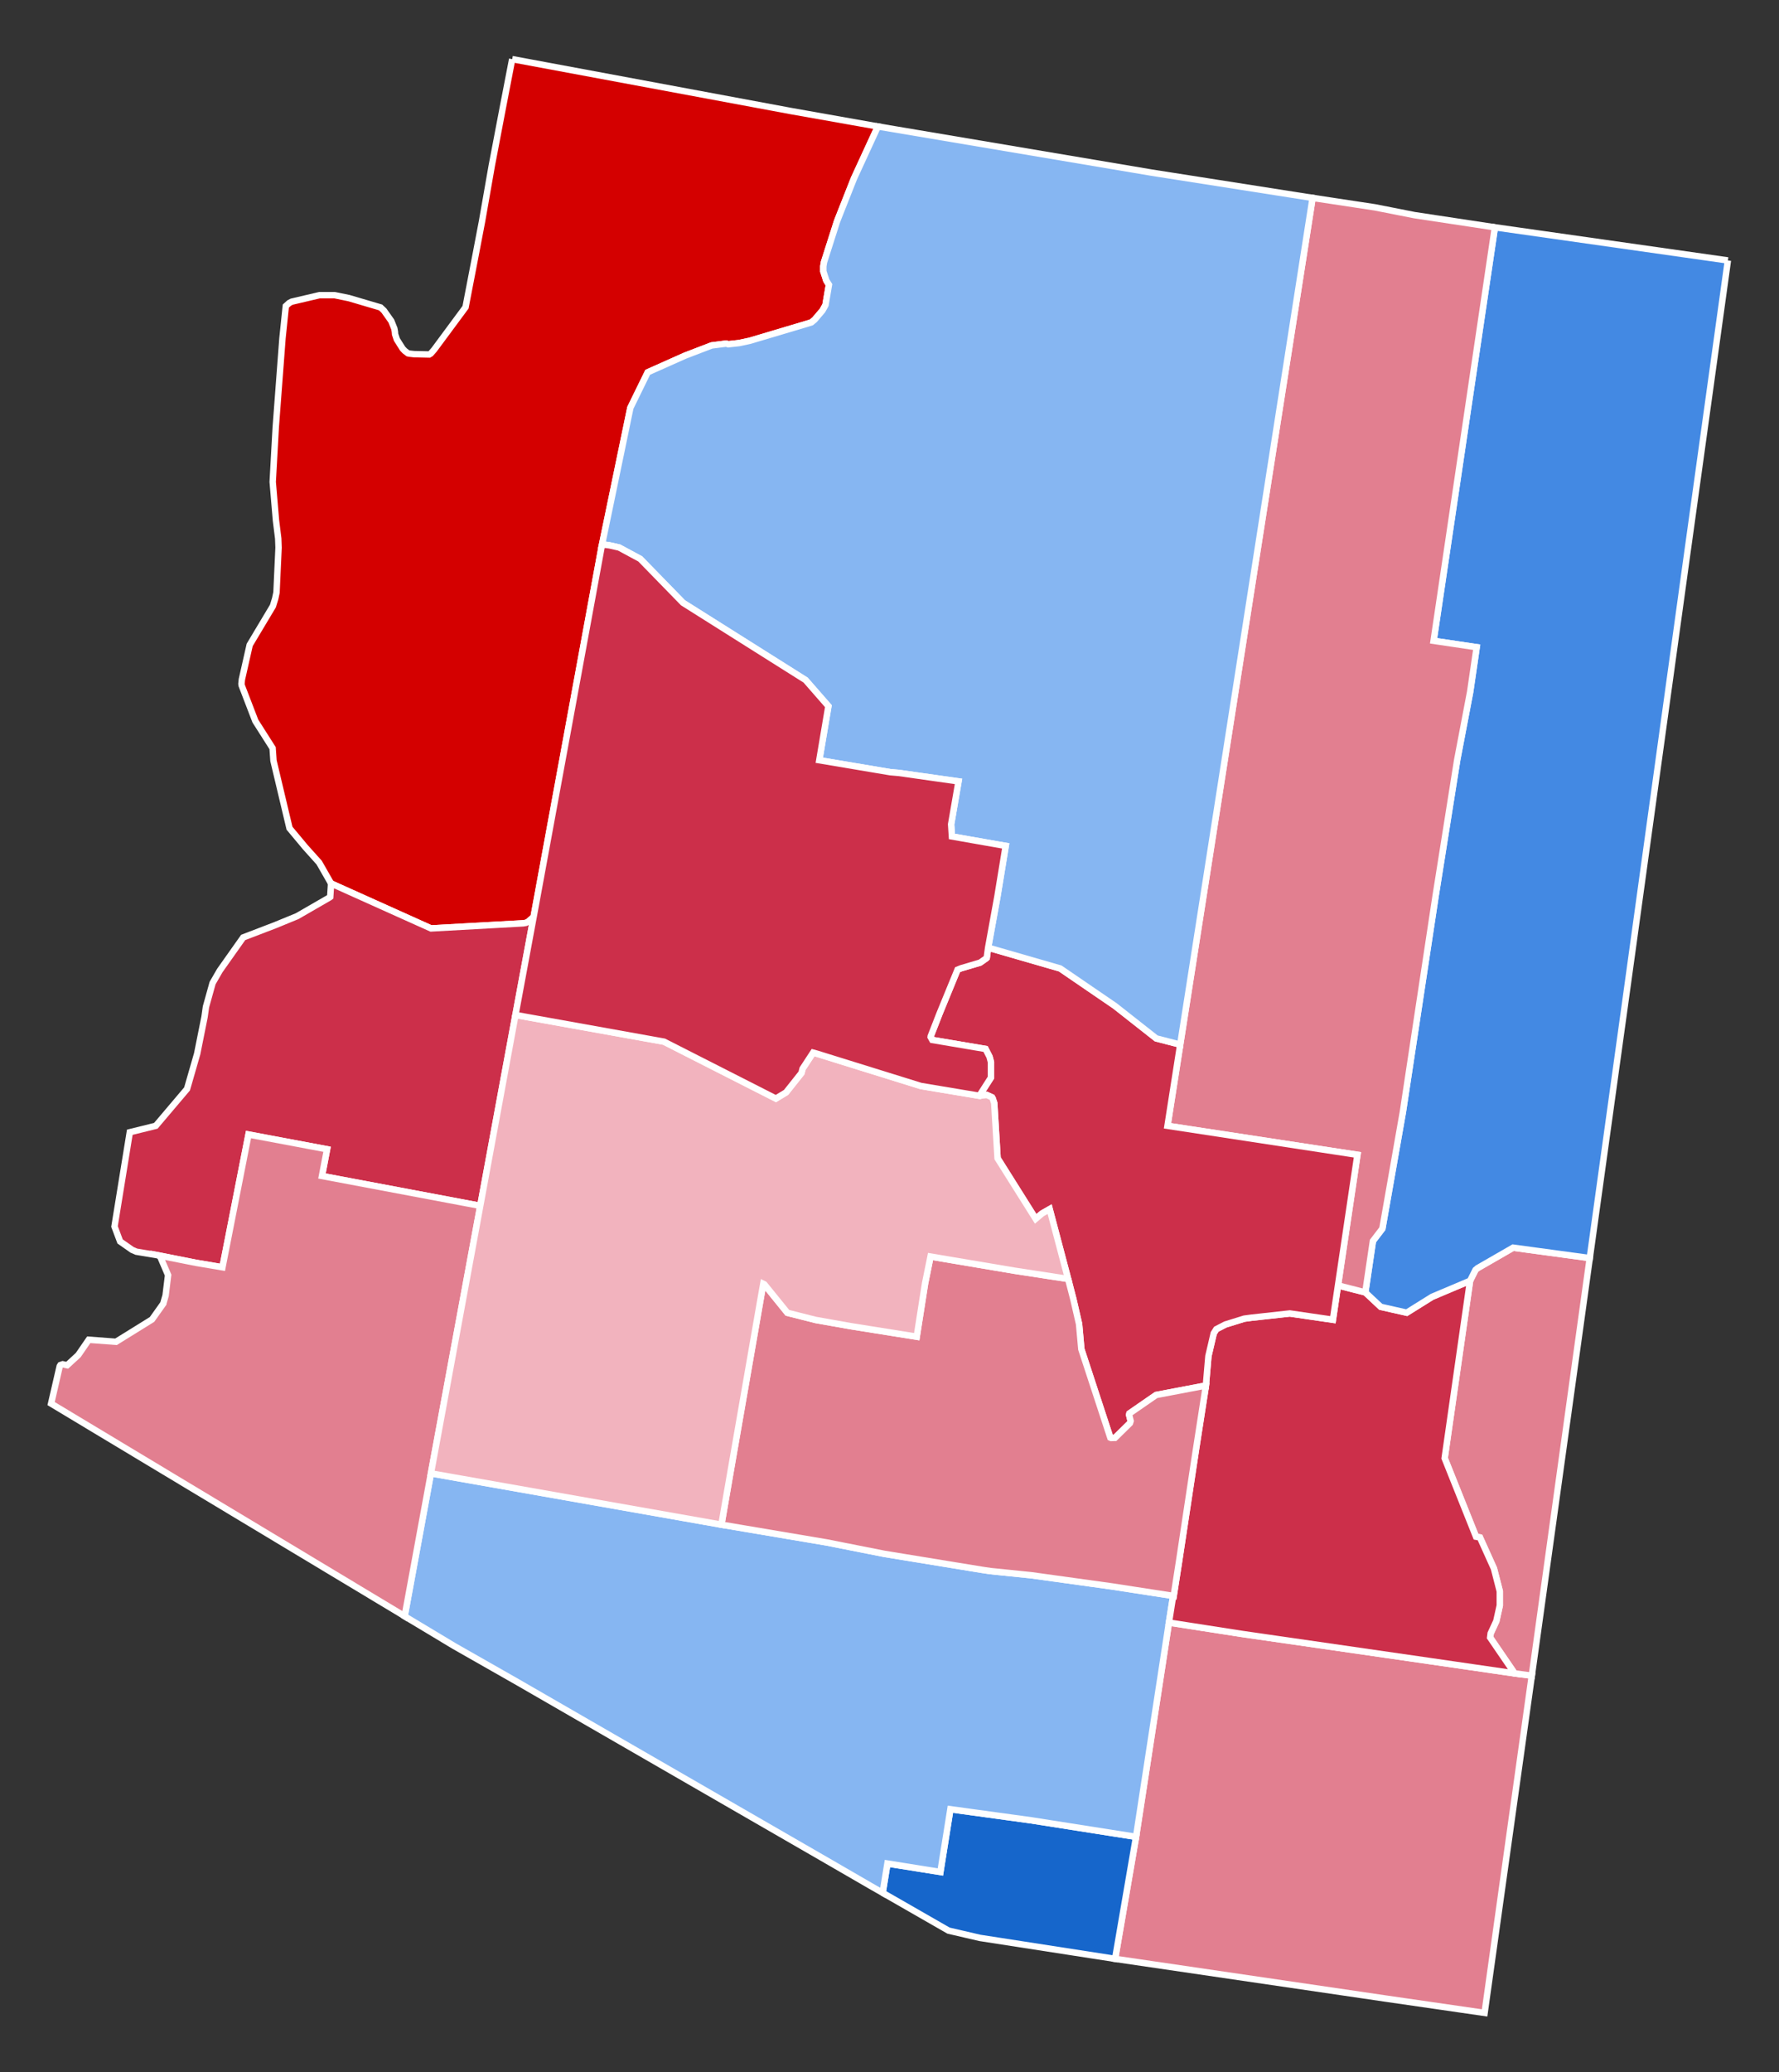 <?xml version="1.0" encoding="UTF-8" standalone="no"?>
<!-- Created with Inkscape (http://www.inkscape.org/) -->

<svg
   xmlns:dc="http://purl.org/dc/elements/1.1/"
   xmlns:cc="http://creativecommons.org/ns#"
   xmlns:rdf="http://www.w3.org/1999/02/22-rdf-syntax-ns#"
   xmlns:svg="http://www.w3.org/2000/svg"
   xmlns="http://www.w3.org/2000/svg"
   xmlns:sodipodi="http://sodipodi.sourceforge.net/DTD/sodipodi-0.dtd"
   xmlns:inkscape="http://www.inkscape.org/namespaces/inkscape"
   width="277.461"
   height="322.972"
   id="svg6527"
   sodipodi:version="0.32"
   inkscape:version="0.48.2 r9819"
   version="1.0"
   sodipodi:docname="Arizona GOP.svg"
   inkscape:output_extension="org.inkscape.output.svg.inkscape">
  <rect width="100%" height="100%" fill="#333333" stroke="none"/>
  <defs
     id="defs6529">
    <inkscape:perspective
       sodipodi:type="inkscape:persp3d"
       inkscape:vp_x="0 : 526.18109 : 1"
       inkscape:vp_y="0 : 1000 : 0"
       inkscape:vp_z="744.09448 : 526.18109 : 1"
       inkscape:persp3d-origin="372.04724 : 350.78739 : 1"
       id="perspective6535" />
  </defs>
  <sodipodi:namedview
     id="base"
     pagecolor="#ffffff"
     bordercolor="#666666"
     borderopacity="1.0"
     gridtolerance="10000"
     guidetolerance="10"
     objecttolerance="10"
     inkscape:pageopacity="0.0"
     inkscape:pageshadow="2"
     inkscape:zoom="0.92124352"
     inkscape:cx="95.793191"
     inkscape:cy="178.69224"
     inkscape:document-units="px"
     inkscape:current-layer="layer1"
     showgrid="false"
     inkscape:window-width="1024"
     inkscape:window-height="721"
     inkscape:window-x="-4"
     inkscape:window-y="-4"
     inkscape:window-maximized="0" />
  <g
     inkscape:label="Layer 1"
     inkscape:groupmode="layer"
     id="layer1"
     transform="translate(-310.272,-394.474)">
    <path
       style="font-size:12px;fill:#d40000;fill-opacity:1;fill-rule:nonzero;stroke:#ffffff;stroke-width:1;stroke-miterlimit:4;stroke-dasharray:none"
       d="M 390.156,403.691 L 433.618,411.78 L 447.192,414.187 L 443.467,422.271 L 440.948,428.636 L 440.779,429.094 L 438.781,435.354 L 438.68,435.981 L 438.68,436.759 L 439.138,438.182 L 439.558,438.861 L 439.018,442.019 L 438.559,442.853 L 437.324,444.306 L 436.832,444.716 L 436.258,444.9 L 427.219,447.592 L 425.544,447.949 L 423.851,448.136 L 423.532,448.031 L 421.263,448.32 L 417.152,449.894 L 411.294,452.504 L 408.586,458.035 L 404.151,479.428 L 393.491,537.414 L 392.608,538.172 L 392.289,538.323 L 391.865,538.394 L 377.498,539.19 L 361.91,532.183 L 360.048,528.927 L 357.896,526.532 L 355.425,523.569 L 352.924,513.04 L 352.789,511.091 L 350.097,506.862 L 347.964,501.312 L 347.93,501.057 L 347.998,500.381 L 349.214,494.996 L 352.838,488.939 L 353.191,487.787 L 353.398,486.821 L 353.446,485.74 L 353.717,479.833 L 353.664,478.41 L 353.311,475.571 L 352.804,469.582 L 353.277,461.099 L 354.325,447.224 L 354.817,442.485 L 354.851,442.177 L 355.377,441.704 L 355.763,441.501 L 360.097,440.484 L 362.47,440.484 L 364.7,440.942 L 369.627,442.395 L 370.153,442.887 L 371.302,444.513 L 371.775,445.699 L 371.843,446.071 L 371.861,446.173 L 371.895,446.578 L 372.166,447.389 L 373.063,448.812 L 373.401,449.165 L 373.893,449.541 L 374.096,449.59 L 374.858,449.676 L 377.209,449.729 L 377.242,449.71 L 377.378,449.635 L 377.445,449.59 L 377.971,448.996 L 382.879,442.365 L 384.52,433.852 L 385.451,428.974 L 386.991,420.187 L 387.178,419.215 L 388.699,411.239 L 390.156,403.691"
       id="AZ_Mohave"
       inkscape:label="Mohave, AZ" />
    <path
       style="font-size:12px;fill:#cc2f4a;fill-opacity:1;fill-rule:nonzero;stroke:#ffffff;stroke-width:1;stroke-miterlimit:4;stroke-dasharray:none"
       d="M 361.91,532.183 L 377.498,539.19 L 391.865,538.394 L 392.289,538.323 L 392.608,538.172 L 393.491,537.414 L 390.663,552.678 L 385.181,582.43 L 360.487,577.777 L 361.283,573.613 L 349.03,571.311 L 344.967,592.009 L 340.874,591.318 L 335.05,590.165 L 331.528,589.576 L 330.871,589.287 L 329.004,587.98 L 328.16,585.731 L 328.13,585.648 L 330.514,570.958 L 334.573,569.956 L 339.447,564.203 L 341.025,558.72 L 342.174,552.982 L 342.395,551.409 L 343.428,547.703 L 344.562,545.739 L 348.201,540.594 L 353.191,538.683 L 356.612,537.279 L 361.689,534.35 L 361.775,534.282 L 361.91,532.183"
       id="AZ_La_Paz"
       inkscape:label="La Paz, AZ" />
    <path
       style="font-size:12px;fill:#e27f90;fill-opacity:1;fill-rule:nonzero;stroke:#ffffff;stroke-width:1;stroke-miterlimit:4;stroke-dasharray:none"
       d="M 546.503,655.309 L 549.181,655.662 L 541.817,708.229 L 526.417,705.999 L 484.188,699.803 L 487.455,680.783 L 492.584,647.386 L 503.906,649.147 L 533.676,653.446 L 546.503,655.309"
       id="AZ_Cochise"
       inkscape:label="Cochise, AZ" />
    <path
       style="font-size:12px;fill:#1666cb;fill-opacity:1;fill-rule:nonzero;stroke:#ffffff;stroke-width:1;stroke-miterlimit:4;stroke-dasharray:none"
       d="M 447.936,689.51 L 448.679,684.944 L 456.941,686.262 L 458.499,676.48 L 471.075,678.207 L 487.455,680.783 L 484.188,699.803 L 463.099,696.536 L 458.21,695.402 L 447.936,689.51"
       id="AZ_Santa_Cruz"
       inkscape:label="Santa Cruz, AZ" />
    <path
       style="font-size:12px;fill:#86b6f2;fill-opacity:1;fill-rule:nonzero;stroke:#ffffff;stroke-width:1;stroke-miterlimit:4;stroke-dasharray:none"
       d="M 422.788,632.125 L 439.205,634.896 L 448.206,636.676 L 463.422,639.162 L 464.759,639.361 L 471.105,640.007 L 483.699,641.753 L 493.241,643.225 L 492.584,647.386 L 487.455,680.783 L 471.075,678.207 L 458.499,676.48 L 456.941,686.262 L 448.679,684.944 L 447.936,689.51 L 445.991,688.399 L 439.814,684.824 L 390.952,656.646 L 381.17,651.081 L 373.382,646.406 L 377.479,624.13 L 422.788,632.125"
       id="AZ_Pima"
       inkscape:label="Pima, AZ" />
    <path
       style="font-size:12px;fill:#e27f90;fill-opacity:1;fill-rule:nonzero;stroke:#ffffff;stroke-width:1;stroke-miterlimit:4;stroke-dasharray:none"
       d="M 539.549,594.112 L 540.394,592.419 L 540.717,592.144 L 546.267,588.949 L 558.219,590.571 L 549.181,655.662 L 546.503,655.309 L 542.681,649.721 L 542.763,649.064 L 543.646,647.153 L 544.187,644.712 L 544.187,642.511 L 543.274,638.959 L 541.089,634.115 L 540.48,634.002 L 535.587,621.765 L 539.549,594.112"
       id="AZ_Greenlee"
       inkscape:label="Greenlee, AZ" />
    <path
       style="font-size:12px;fill:#cc2f4a;fill-opacity:1;fill-rule:nonzero;stroke:#ffffff;stroke-width:1;stroke-miterlimit:4;stroke-dasharray:none"
       d="M 523.214,595.922 L 525.618,598.171 L 529.666,599.084 L 533.627,596.613 L 539.549,594.112 L 535.587,621.765 L 540.48,634.002 L 541.089,634.115 L 543.274,638.959 L 544.187,642.511 L 544.187,644.712 L 543.646,647.153 L 542.763,649.064 L 542.681,649.721 L 546.503,655.309 L 533.676,653.446 L 503.906,649.147 L 492.584,647.386 L 493.241,643.225 L 493.327,643.24 L 494.157,637.908 L 496.797,620.462 L 498.337,610.544 L 498.742,605.854 L 499.572,602.298 L 499.978,601.656 L 501.386,600.928 L 504.33,600.015 L 505.445,599.865 L 511.438,599.204 L 518.156,600.184 L 518.952,594.837 L 523.214,595.922"
       id="AZ_Graham"
       inkscape:label="Graham, AZ" />
    <path
       style="font-size:12px;fill:#4389e3;fill-opacity:1;fill-rule:nonzero;stroke:#ffffff;stroke-width:1;stroke-miterlimit:4;stroke-dasharray:none"
       d="M 579.762,435.069 L 573.078,483.232 L 563.582,551.95 L 558.219,590.571 L 546.267,588.949 L 540.717,592.144 L 540.394,592.419 L 539.549,594.112 L 533.627,596.613 L 529.666,599.084 L 525.618,598.171 L 523.214,595.922 L 524.401,587.912 L 525.873,585.986 L 529.072,567.811 L 534.183,534.091 L 537.551,512.889 L 539.564,502.326 L 540.582,495.357 L 533.864,494.358 L 543.424,429.905 L 579.762,435.069"
       id="AZ_Apache"
       inkscape:label="Apache, AZ" />
    <path
       style="font-size:12px;fill:#e27f90;fill-opacity:1;fill-rule:nonzero;stroke:#ffffff;stroke-width:1;stroke-miterlimit:4;stroke-dasharray:none"
       d="M 543.424,429.905 L 533.864,494.358 L 540.582,495.357 L 539.564,502.326 L 537.551,512.889 L 534.183,534.091 L 529.072,567.811 L 525.873,585.986 L 524.401,587.912 L 523.214,595.922 L 518.952,594.837 L 521.983,574.477 L 492.362,569.956 L 514.991,425.32 L 524.69,426.789 L 530.882,428.009 L 543.424,429.905"
       id="AZ_Navajo"
       inkscape:label="Navajo, AZ" />
    <path
       style="font-size:12px;fill:#cc2f4a;fill-opacity:1;fill-rule:nonzero;stroke:#ffffff;stroke-width:1;stroke-miterlimit:4;stroke-dasharray:none"
       d="M 494.345,557.297 L 492.362,569.956 L 521.983,574.477 L 518.156,600.184 L 511.438,599.204 L 505.445,599.865 L 504.33,600.015 L 501.386,600.928 L 499.978,601.656 L 499.572,602.298 L 498.742,605.854 L 498.337,610.544 L 497.713,610.559 L 490.586,611.915 L 486.422,614.791 L 486.373,615.009 L 486.61,615.959 L 486.508,616.297 L 484.173,618.595 L 483.564,618.614 L 483.444,618.561 L 478.923,604.773 L 478.57,600.86 L 477.673,596.955 L 476.861,593.823 L 473.981,582.941 L 472.798,583.617 L 471.8,584.458 L 465.859,575.017 L 465.337,566.418 L 465.097,565.693 L 464.995,565.521 L 464.184,565.149 L 463.016,565.273 L 464.826,562.442 L 464.826,560.023 L 464.605,559.193 L 463.981,557.977 L 455.671,556.572 L 455.416,556.114 L 455.431,555.99 L 456.824,552.423 L 459.614,545.622 L 460.174,545.397 L 463.133,544.522 L 464.102,543.843 L 464.169,543.775 L 464.387,542.187 L 475.626,545.431 L 484.154,551.259 L 490.605,556.332 L 494.345,557.297"
       id="AZ_Gila"
       inkscape:label="Gila, AZ" />
    <path
       style="font-size:12px;fill:#e27f90;fill-opacity:1;fill-rule:nonzero;stroke:#ffffff;stroke-width:1;stroke-miterlimit:4;stroke-dasharray:none"
       d="M 476.861,593.823 L 477.673,596.955 L 478.57,600.86 L 478.923,604.773 L 483.444,618.561 L 483.564,618.614 L 484.173,618.595 L 486.508,616.297 L 486.61,615.959 L 486.373,615.009 L 486.422,614.791 L 490.586,611.915 L 497.713,610.559 L 498.337,610.544 L 496.797,620.462 L 494.157,637.908 L 493.327,643.24 L 493.241,643.225 L 483.699,641.753 L 471.105,640.007 L 464.759,639.361 L 463.422,639.162 L 448.206,636.676 L 439.205,634.896 L 422.788,632.125 L 424.226,623.792 L 428.946,596.681 L 429.318,594.585 L 429.487,594.668 L 433.077,599.103 L 437.493,600.218 L 442.96,601.187 L 453.249,602.828 L 454.556,594.495 L 455.401,590.334 L 468.484,592.539 L 476.861,593.823"
       id="AZ_Pinal"
       inkscape:label="Pinal, AZ" />
    <path
       style="font-size:12px;fill:#e27f90;fill-opacity:1;fill-rule:nonzero;stroke:#ffffff;stroke-width:1;stroke-miterlimit:4;stroke-dasharray:none"
       d="M 385.181,582.43 L 377.479,624.13 L 373.382,646.406 L 372.706,645.985 L 318.242,613.252 L 319.583,607.428 L 319.699,607.244 L 320.052,607.123 L 320.747,607.277 L 322.474,605.685 L 324.115,603.301 L 328.366,603.62 L 333.984,600.135 L 335.741,597.664 L 335.741,597.646 L 336.098,596.41 L 336.488,593.226 L 335.287,590.421 L 335.17,590.301 L 335.05,590.165 L 340.874,591.318 L 344.967,592.009 L 349.03,571.311 L 361.283,573.613 L 360.487,577.777 L 385.181,582.43"
       id="AZ_Yuma"
       inkscape:label="Yuma, AZ" />
    <path
       style="font-size:12px;fill:#f2b3be;fill-opacity:1;fill-rule:nonzero;stroke:#ffffff;stroke-width:1;stroke-miterlimit:4;stroke-dasharray:none"
       d="M 390.663,552.678 L 413.832,556.839 L 431.282,565.709 L 432.874,564.743 L 435.277,561.717 L 435.446,561.052 L 437.087,558.548 L 437.662,558.705 L 453.891,563.748 L 463.016,565.273 L 464.184,565.149 L 464.995,565.521 L 465.097,565.693 L 465.337,566.418 L 465.859,575.017 L 471.8,584.458 L 472.798,583.617 L 473.981,582.941 L 476.861,593.823 L 468.484,592.539 L 455.401,590.334 L 454.556,594.495 L 453.249,602.828 L 442.96,601.187 L 437.493,600.218 L 433.077,599.103 L 429.487,594.668 L 429.318,594.585 L 428.946,596.681 L 424.226,623.792 L 422.788,632.125 L 377.479,624.13 L 390.663,552.678"
       id="AZ_Maricopa"
       inkscape:label="Maricopa, AZ" />
    <path
       style="font-size:12px;fill:#86b6f2;fill-opacity:1;fill-rule:nonzero;stroke:#ffffff;stroke-width:1;stroke-miterlimit:4;stroke-dasharray:none"
       d="M 489.858,421.378 L 514.991,425.32 L 494.345,557.297 L 490.605,556.332 L 484.154,551.259 L 475.626,545.431 L 464.387,542.187 L 465.829,534.245 L 467.128,526.325 L 465.555,526.055 L 458.736,524.853 L 458.615,522.957 L 459.768,516.273 L 450.459,514.951 L 449.123,514.834 L 438.052,512.972 L 439.472,504.546 L 435.92,500.482 L 416.795,488.432 L 410.13,481.594 L 406.829,479.814 L 405.319,479.476 L 404.711,479.394 L 404.151,479.428 L 408.586,458.035 L 411.294,452.504 L 417.152,449.894 L 421.263,448.32 L 423.532,448.031 L 423.851,448.136 L 425.544,447.949 L 427.219,447.592 L 436.258,444.9 L 436.832,444.716 L 437.324,444.306 L 438.559,442.853 L 439.018,442.019 L 439.558,438.861 L 439.138,438.182 L 438.68,436.759 L 438.68,435.981 L 438.781,435.354 L 440.779,429.094 L 440.948,428.636 L 443.467,422.271 L 447.192,414.187 L 489.858,421.378"
       id="AZ_Coconino"
       inkscape:label="Coconino, AZ" />
    <path
       style="font-size:12px;fill:#cc2f4a;fill-opacity:1;fill-rule:nonzero;stroke:#ffffff;stroke-width:1;stroke-miterlimit:4;stroke-dasharray:none"
       d="M 404.151,479.428 L 404.711,479.394 L 405.319,479.476 L 406.829,479.814 L 410.13,481.594 L 416.795,488.432 L 435.92,500.482 L 439.472,504.546 L 438.052,512.972 L 449.123,514.834 L 450.459,514.951 L 459.768,516.273 L 458.615,522.957 L 458.736,524.853 L 465.555,526.055 L 467.128,526.325 L 465.829,534.245 L 464.387,542.187 L 464.169,543.775 L 464.102,543.843 L 463.133,544.522 L 460.174,545.397 L 459.614,545.622 L 456.824,552.423 L 455.431,555.99 L 455.416,556.114 L 455.671,556.572 L 463.981,557.977 L 464.605,559.193 L 464.826,560.023 L 464.826,562.442 L 463.016,565.273 L 453.891,563.748 L 437.662,558.705 L 437.087,558.548 L 435.446,561.052 L 435.277,561.717 L 432.874,564.743 L 431.282,565.709 L 413.832,556.839 L 390.663,552.678 L 393.491,537.414 L 404.151,479.428"
       id="AZ_Yavapai"
       inkscape:label="Yavapai, AZ" />
  </g>
</svg>